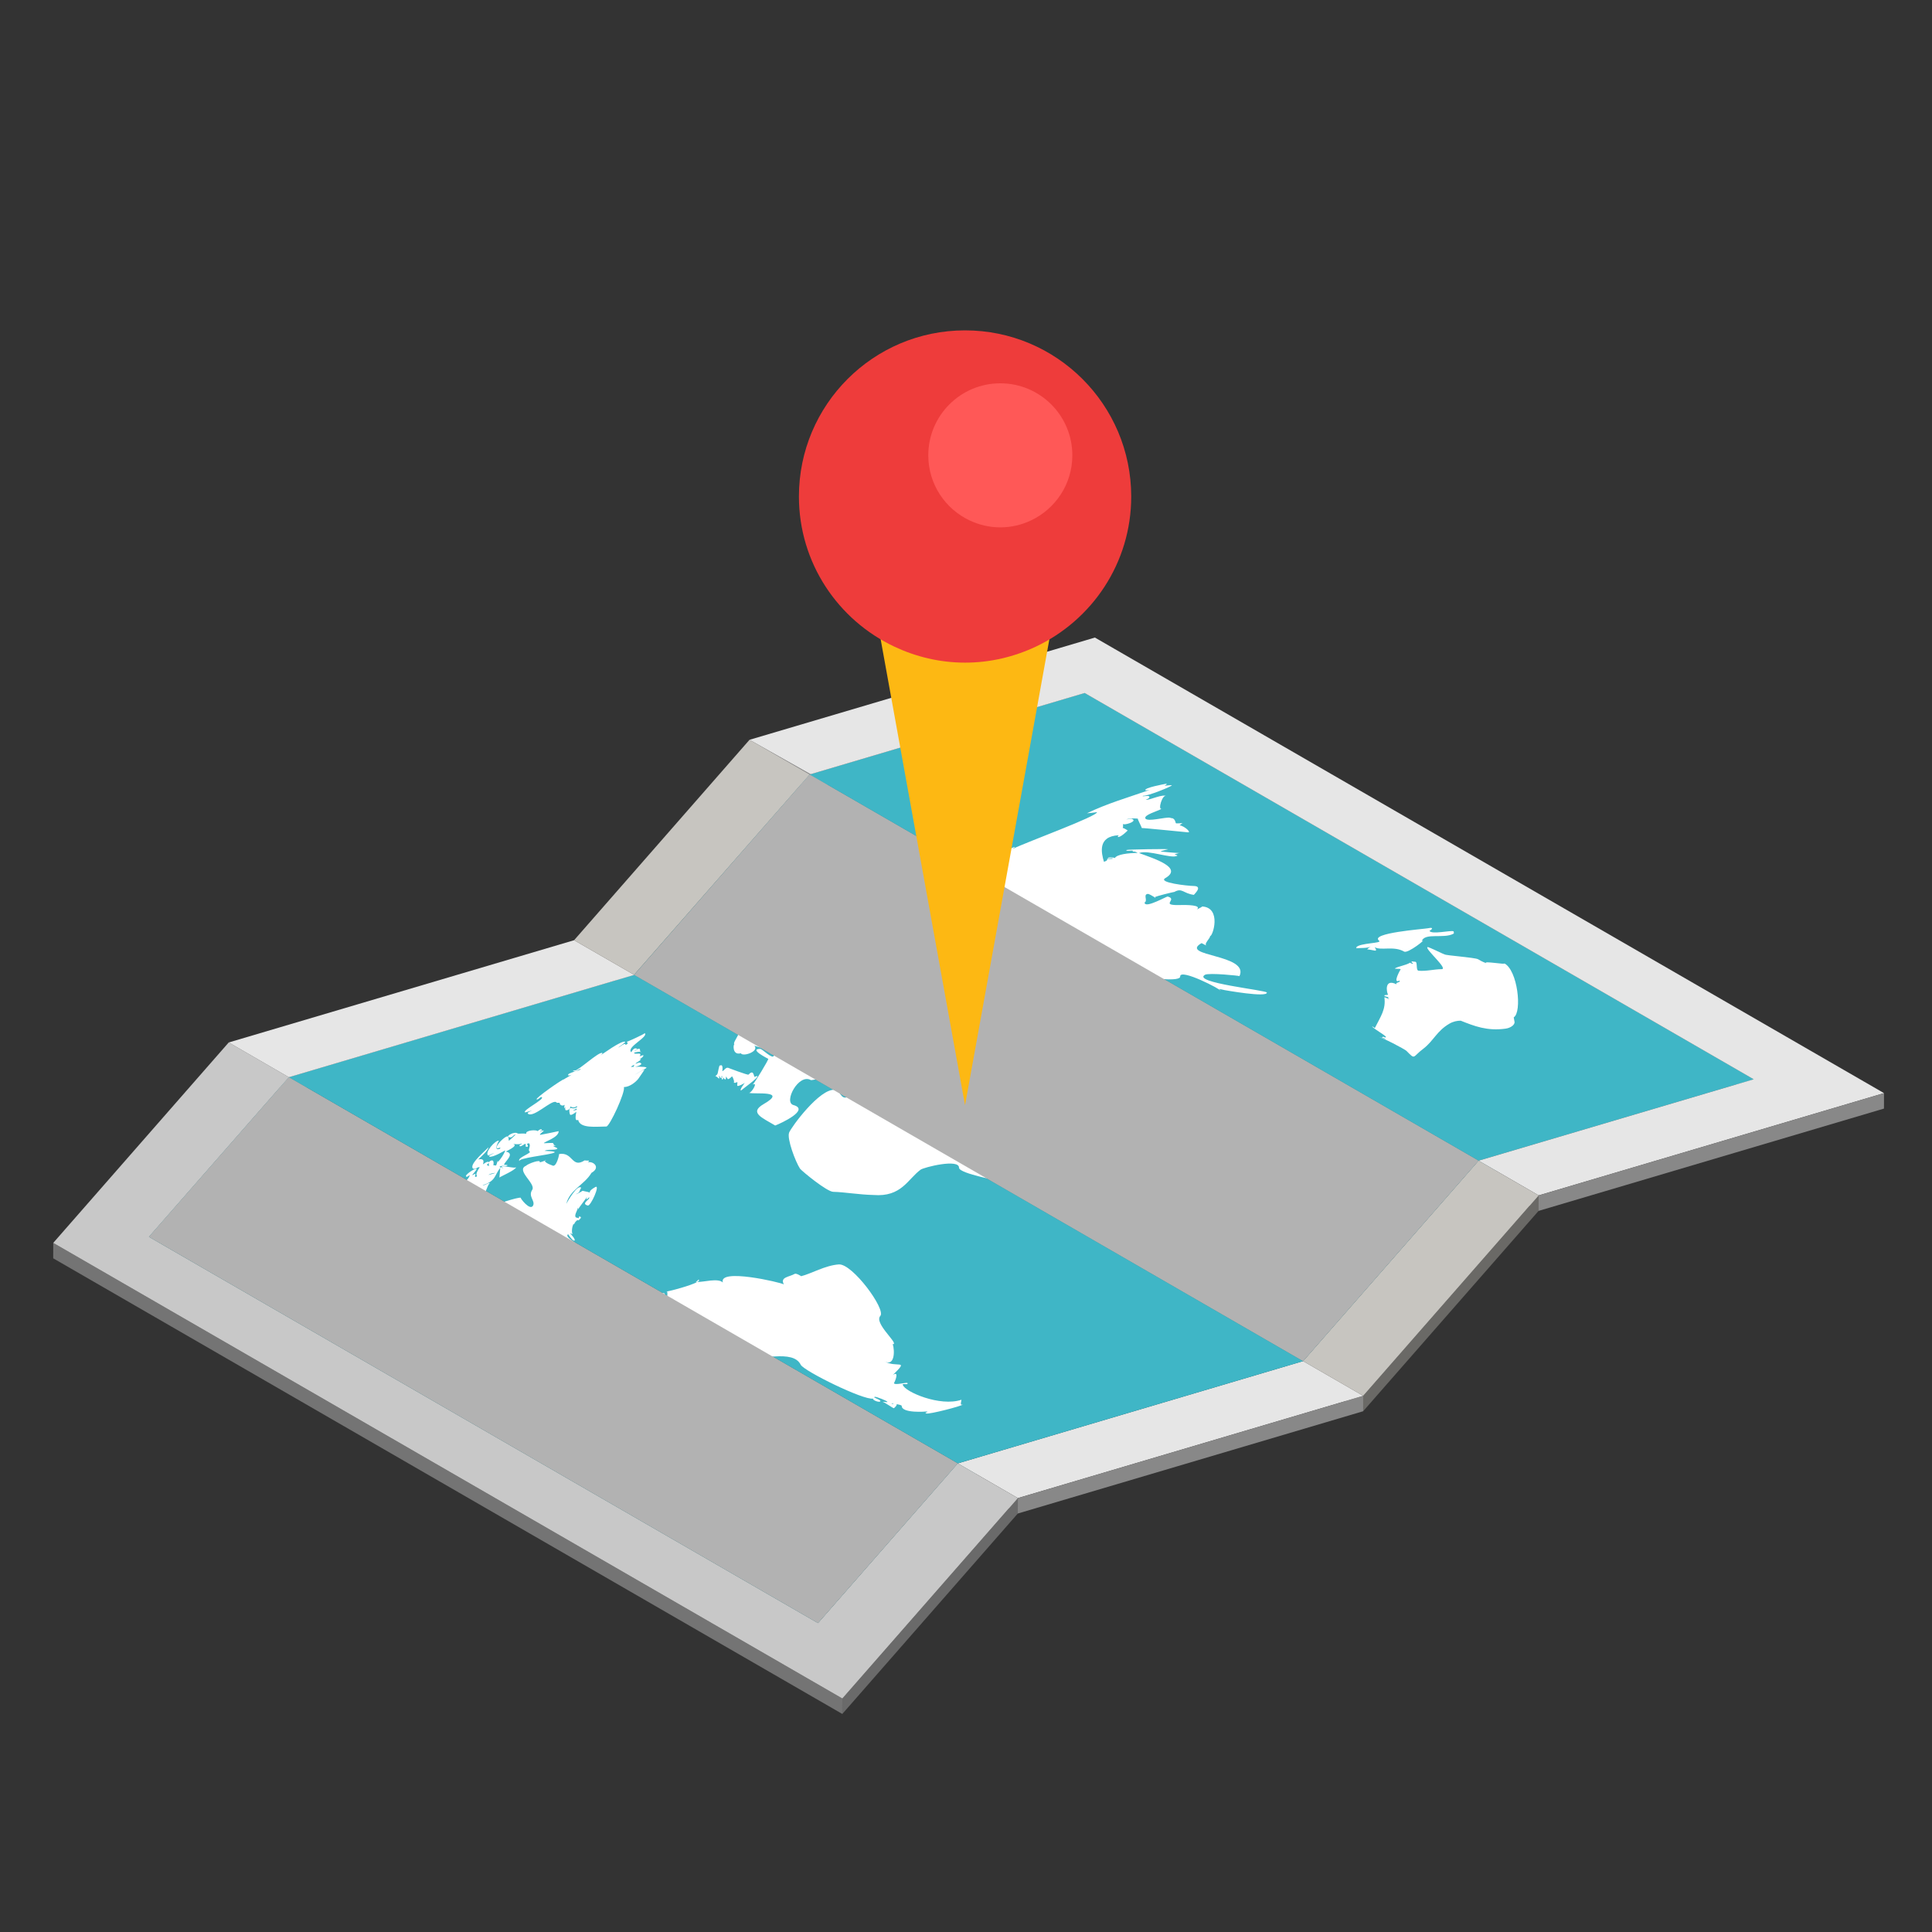 <?xml version="1.0" encoding="utf-8"?>
<!-- Generator: Adobe Illustrator 16.0.0, SVG Export Plug-In . SVG Version: 6.00 Build 0)  -->
<!DOCTYPE svg PUBLIC "-//W3C//DTD SVG 1.1//EN" "http://www.w3.org/Graphics/SVG/1.1/DTD/svg11.dtd">
<svg version="1.1" id="Layer_1" xmlns="http://www.w3.org/2000/svg" xmlns:xlink="http://www.w3.org/1999/xlink" x="0px" y="0px"
	 width="50px" height="50px" viewBox="0 0 50 50" enable-background="new 0 0 50 50" xml:space="preserve">
<rect x="0" y="0" width="50" height="50" fill="#333333" stroke="none"/>
<g>
	<g>
		<g>
			<g enable-background="new    ">
				<g>
					<polygon fill="#868686" points="20.978,20.037 20.977,20.438 19.396,19.547 19.397,19.146 					"/>
				</g>
				<g>
					<polygon fill="#888888" points="28.071,17.935 28.07,18.336 20.977,20.438 20.978,20.037 					"/>
				</g>
				<g>
					<polygon fill="#6A6966" points="20.954,20.045 20.952,20.445 16.408,25.629 16.409,25.229 					"/>
				</g>
				<g>
					<polygon fill="#74736F" points="16.413,25.23 16.411,25.631 14.855,24.733 14.857,24.333 					"/>
				</g>
				<g>
					<polygon fill="#555552" points="20.954,20.045 20.952,20.445 16.411,25.631 16.413,25.23 					"/>
				</g>
				<g>
					<polygon fill="#868686" points="45.386,27.932 45.385,28.332 28.07,18.336 28.071,17.935 					"/>
				</g>
				<g>
					<polygon fill="#868686" points="7.475,27.879 7.474,28.278 5.917,27.38 5.919,26.979 					"/>
				</g>
				<g>
					<polygon fill="#888888" points="16.413,25.23 16.411,25.631 7.474,28.278 7.475,27.879 					"/>
				</g>
				<g>
					<polygon fill="#74736F" points="33.724,35.226 33.723,35.625 16.411,25.631 16.413,25.23 					"/>
				</g>
				<g>
					<polygon fill="#1D555D" points="33.724,35.226 33.723,35.625 16.411,25.631 16.413,25.23 					"/>
				</g>
				<g>
					<polygon fill="#246973" points="38.265,30.039 38.264,30.44 20.952,20.445 20.954,20.045 					"/>
				</g>
				<g>
					<polygon fill="#3FB6C6" points="38.265,30.039 33.724,35.226 16.413,25.23 20.954,20.045 					"/>
				</g>
				<g>
					<polygon fill="#1B4E55" points="38.265,30.039 38.264,30.44 33.723,35.625 33.724,35.226 					"/>
				</g>
				<g>
					<polygon fill="#74736F" points="35.279,36.124 35.278,36.523 33.723,35.625 33.724,35.226 					"/>
				</g>
				<g>
					<polygon fill="#256B75" points="33.724,35.226 33.723,35.625 24.785,38.273 24.786,37.873 					"/>
				</g>
				<g>
					<polygon fill="#E6E6E6" points="33.724,35.226 35.279,36.124 26.341,38.771 24.786,37.873 					"/>
				</g>
				<g>
					<polygon fill="#3FB6C6" points="33.724,35.226 24.786,37.873 7.475,27.879 16.413,25.23 					"/>
				</g>
				<g>
					<polygon fill="#E6E6E6" points="5.919,26.979 14.857,24.333 16.413,25.23 7.475,27.879 					"/>
				</g>
				<g>
					<polygon fill="#256B75" points="45.386,27.932 45.385,28.332 38.264,30.44 38.265,30.039 					"/>
				</g>
				<g>
					<polygon fill="#3FB6C6" points="45.386,27.932 38.265,30.039 20.954,20.045 28.071,17.935 					"/>
				</g>
				<g>
					<polygon fill="#E6E6E6" points="48.758,28.29 39.82,30.937 38.265,30.039 45.386,27.932 28.071,17.935 20.978,20.037 
						19.397,19.146 28.336,16.5 					"/>
				</g>
				<g>
					<polygon fill="#868686" points="39.82,30.937 39.818,31.338 38.264,30.44 38.265,30.039 					"/>
				</g>
				<g>
					<polygon fill="#888888" points="48.758,28.29 48.757,28.69 39.818,31.338 39.82,30.937 					"/>
				</g>
				<g>
					<polygon fill="#6A6966" points="39.82,30.937 39.818,31.338 35.278,36.523 35.279,36.124 					"/>
				</g>
				<g>
					<polygon fill="#C7C5C0" points="39.82,30.937 35.279,36.124 33.724,35.226 16.413,25.23 14.857,24.333 19.397,19.146 
						20.954,20.045 16.409,25.229 33.724,35.226 38.265,30.039 					"/>
				</g>
				<g>
					<polygon fill="#246973" points="24.786,37.873 24.785,38.273 7.474,28.278 7.475,27.879 					"/>
				</g>
				<g>
					<polygon fill="#888888" points="35.279,36.124 35.278,36.523 26.34,39.17 26.341,38.771 					"/>
				</g>
				<g>
					<polygon fill="#868686" points="26.341,38.771 26.34,39.17 24.785,38.273 24.786,37.873 					"/>
				</g>
			</g>
			<g enable-background="new    ">
				<g>
					<polygon fill="#6A6A6A" points="7.475,27.879 7.474,28.278 3.854,32.409 3.855,32.009 					"/>
				</g>
				<g>
					<polygon fill="#3FB6C6" points="24.786,37.873 21.17,42.005 3.855,32.009 7.475,27.879 					"/>
				</g>
				<g>
					<polygon fill="#1B4E55" points="24.786,37.873 24.785,38.273 21.169,42.405 21.17,42.005 					"/>
				</g>
				<g>
					<polygon fill="#1D555D" points="21.17,42.005 21.169,42.405 3.854,32.409 3.855,32.009 					"/>
				</g>
				<g>
					<polygon fill="#747474" points="21.8,43.957 21.799,44.357 1.377,32.565 1.378,32.166 					"/>
				</g>
				<g>
					<polygon fill="#6A6A6A" points="26.341,38.771 26.34,39.17 21.799,44.357 21.8,43.957 					"/>
				</g>
				<g>
					<polygon fill="#C8C8C8" points="26.341,38.771 21.8,43.957 1.378,32.166 5.919,26.979 7.475,27.879 3.855,32.009 21.17,42.005 
						24.786,37.873 					"/>
				</g>
			</g>
		</g>
		<g>
			<path fill="#FFFFFF" d="M18.069,33.113c0.021,0.008-0.05,0.055-0.062,0.063c0.011,0.002,0.023,0.003,0.037,0.003
				C18.094,33.151,18.11,33.126,18.069,33.113z"/>
			<path fill="#FFFFFF" d="M17.252,33.419c-0.01,0.006-0.004,0.006,0.011,0.005C17.259,33.419,17.256,33.417,17.252,33.419z"/>
			<path fill="#FFFFFF" d="M16.817,34.08c0.034-0.006,0.069-0.016,0.102-0.025c-0.011-0.006-0.021-0.009-0.03-0.014
				C16.859,34.029,16.838,34.049,16.817,34.08z"/>
			<path fill="#FFFFFF" d="M16.123,34.182C16.124,34.18,16.121,34.19,16.123,34.182L16.123,34.182z"/>
			<path fill="#FFFFFF" d="M8.829,33.074C8.837,33.067,8.82,33.082,8.829,33.074L8.829,33.074z"/>
			<path fill="#FFFFFF" d="M15.212,30.083c0.019-0.014,0.034-0.03,0.028-0.044c-0.002-0.005-0.105-0.001-0.106-0.01
				c-0.344,0.221-0.297-0.224-0.665-0.163c0.009-0.001-0.069,0.378-0.185,0.291c0.005,0.005-0.193-0.065-0.182-0.118
				c-0.043,0.019-0.13,0.042-0.134,0.044c0.045-0.095-0.303,0.032-0.356,0.088c-0.271,0.118,0.264,0.459,0.162,0.622
				c-0.112,0.168,0.077,0.278,0.025,0.401c-0.075,0.166-0.35-0.201-0.322-0.198c-0.089-0.012-0.644,0.169-0.761,0.236
				c-0.001-0.01-0.066-0.119-0.085-0.119c-0.048-0.001-0.053,0.043-0.101,0.047c-0.085,0.006,0.095-0.552,0.156-0.543
				c-0.07-0.009-0.125,0.067-0.199,0.056c0.356-0.107,0.307-0.267,0.46-0.447c-0.008,0.088-0.015,0.176-0.022,0.248
				c0.038-0.031,0.423-0.195,0.435-0.27c-0.009,0.048-0.329-0.042-0.373-0.018c-0.015,0.01,0.049,0.042,0.031,0.061
				c-0.009-0.026-0.022-0.052-0.065-0.031c-0.001-0.006-0.02-0.017-0.027-0.017c0.072-0.056,0.14,0.002,0.203-0.034
				c0.034-0.02-0.078-0.021-0.084-0.02c0-0.071,0.305-0.29,0.048-0.342c-0.017-0.002,0.344-0.152,0.188-0.196
				c0.068,0.003,0.183,0.017,0.213-0.015c0.045,0.021-0.098,0.042-0.035,0.073c0.02,0.01,0.122-0.056,0.129-0.065
				c0.039,0.021,0.005,0.065,0.015,0.07c0.11,0.042,0.032-0.072,0.029-0.074c0.034,0.008,0.027-0.003,0.055-0.011
				c0.075,0.077-0.051,0.179,0.031,0.226c-0.031,0.064-0.36,0.164-0.268,0.247c-0.099-0.088,0.79-0.168,0.896-0.229
				c0.069-0.04-0.243-0.041-0.254-0.045c0.075-0.046,0.261-0.013,0.32-0.047c0.054-0.03-0.104-0.057-0.086-0.082
				c0-0.001,0.002-0.003,0.003-0.004c0.026,0.005,0.039,0.014,0.065-0.001c-0.038,0.021-0.085-0.058-0.078-0.069
				c-0.05-0.007-0.241,0.009-0.238,0.005c-0.021-0.03,0.387-0.144,0.38-0.312c-0.036,0.01-0.474,0.098-0.478,0.096
				c-0.037-0.016,0.112-0.1,0.089-0.114c-0.007-0.004-0.069,0.022-0.086,0.027c-0.003-0.002-0.005-0.006-0.009-0.007
				c0.015-0.007,0.061-0.017,0.053-0.034c-0.026-0.045-0.102,0.018-0.111,0.032c-0.035-0.042-0.324-0.027-0.299,0.07
				c-0.095-0.021-0.149,0.002-0.215-0.007c-0.087-0.07-0.295,0.063-0.25,0.085c0.109,0.053,0.124-0.056,0.191-0.061
				c0.012-0.001-0.167,0.162-0.17,0.16c-0.019-0.011,0.005-0.088-0.037-0.109c-0.052-0.027-0.336,0.247-0.272,0.303
				c0.02,0.018,0.07-0.024,0.087-0.013c0-0.001-0.014,0.029-0.014,0.028c-0.185,0.07-0.029-0.21-0.022-0.208
				c-0.089-0.028-0.392,0.317-0.277,0.384c0,0,0.124-0.063,0.153-0.065c-0.014,0.009-0.168,0.074-0.126,0.092
				c0.087,0.032,0.408-0.162,0.408-0.162s-0.006,0.027-0.006,0.03c-0.037,0.083-0.094,0.178-0.179,0.27
				c-0.006,0.003,0-0.029-0.009-0.031c-0.001,0-0.024,0.101-0.042,0.125c-0.015-0.003-0.05-0.011-0.069-0.009
				c0,0.002,0.041-0.182-0.086-0.107c-0.009,0.005-0.016,0.016-0.023,0.026c-0.054-0.035-0.149,0.058-0.16,0.057
				c0.013-0.044,0.056-0.162-0.123-0.126c0.052-0.05,0.288-0.259,0.258-0.315c0.013,0.024-0.491,0.416-0.4,0.542
				c0.031,0.049,0.133-0.021,0.147-0.027c0.009,0.009,0.025,0.003,0.037,0c-0.024,0.032-0.129,0.19-0.07,0.224
				c0,0.004-0.023,0.026-0.019,0.024c-0.008,0.004-0.023,0.002-0.033,0.005c-0.007-0.011,0.01-0.081,0.01-0.081
				c-0.012-0.005-0.067,0.036-0.092,0.033c0.004,0.005,0.129-0.144,0.121-0.157c-0.024-0.042-0.343,0.172-0.265,0.198
				c0.037,0.012,0.059-0.038,0.089-0.038c-0.037,0.108-0.121,0.205-0.392,0.281c0.082-0.091-0.321,0.061-0.264,0.131
				c-0.003-0.003,0.127,0.021,0.103,0.078c-0.002,0.001-0.03,0.011-0.035,0.01c-0.014-0.017-0.071-0.038-0.115-0.007
				c-0.002-0.008,0.032-0.046,0.027-0.048c-0.011-0.004-0.271,0.229-0.364,0.237c-0.034-0.021,0.147-0.09,0.071-0.103
				c-0.194-0.033-0.477,0.213-0.598,0.262c0.002-0.006,0.005-0.009,0.009-0.015c0.006-0.003,0.004-0.05,0.004-0.05
				c-0.067-0.026-0.11,0.146-0.137,0.131c-0.003,0.001-0.047-0.057-0.063-0.061c-0.008,0-0.039,0.008-0.044,0.013
				c0.011-0.007-0.012,0.126-0.064,0.111c0.001-0.003,0.006-0.014,0.008-0.023c-0.083,0.136-2.703,1.315-2.31,1.501
				c0.031,0.013,0.21,0.047,0.215-0.014c0.082,0.046-0.066,0.139-0.115,0.153c0.002-0.007,0.02-0.045,0.007-0.05
				c0.01,0.005-0.347,0.256-0.305,0.28c0.021,0.013,0.082-0.023,0.091-0.027c-0.008,0.005-0.053,0.066-0.027,0.079
				c0.054,0.024,0.26-0.121,0.337-0.196c-0.132,0.181-0.597,0.595-0.293,0.656c0.095,0.017,0.098-0.148,0.127-0.168
				c-0.011,0.021-0.052,0.209-0.041,0.225c0.009,0.009,0.243-0.166,0.26-0.193c-0.005,0.072,0.036,0.029,0.074-0.012
				c-0.023,0.053-0.178,0.245-0.323,0.428h0c0.032-0.004,0.064-0.004,0.097-0.004c0.188-0.197,0.387-0.412,0.429-0.462
				c-0.003,0.013-0.102,0.13-0.036,0.133c-0.01,0,0.058-0.008,0.05-0.003c0.041-0.024,0.167-0.231,0.151-0.25
				c-0.018-0.019-0.014,0.002-0.025-0.013c-0.002-0.007-0.127,0.118-0.138,0.129c0.021-0.042,0.136-0.143,0.019-0.13
				c0.098-0.104,0.107-0.205,0.202-0.288c-0.01,0.045-0.095,0.18-0.074,0.207c-0.026-0.029,0.279-0.202,0.372-0.312
				c0.002,0.005,0.007,0.007,0.014,0.009c0.021,0.003,0.037-0.063,0.044-0.076c0.053,0.03,0.032,0.002,0.104,0.034
				c0.406-0.395,0.48,0.043,0.779,0.07c0.104,0.011,0.004-0.126-0.017-0.154c0.043,0.038,0.437,0.283,0.496,0.285
				c-0.037,0.011-0.186,0.022-0.138,0.063c0.114,0.104,0.32,0.019,0.431,0.21c0.092,0.254,0.153,0.712,0.629,0.774
				c0.255,0.031,1.101,0.171,0.916,0.279c0.094-0.056,0.703,0.191,0.821,0.133c0.004-0.001,0.008-0.004,0.013-0.006
				c0.061-0.036-1.06-0.354-0.998-0.39c0.198-0.114,0.222,0.099,0.37,0.111c0.566,0.05,1.282,0.338,1.943,0.183
				c0.365-0.093,0.974-0.205,1.256-0.367c0.114-0.066,0.692,0.209,0.888,0.096c0.003-0.002-0.041-0.088,0.076-0.074
				c0.043,0.026-0.013,0.031-0.007,0.042c0.002,0.007,0.056,0.015,0.06,0.012c0.031-0.018,0.053-0.123,0.088-0.186
				c-0.21,0.047-0.459,0.043-0.669-0.004c-0.581-0.134-0.042-0.188-0.745,0.01c-0.021-0.112-0.153-0.206-0.21-0.31
				c-0.173-0.311-0.376,0.144-0.246,0.184c0.192,0.056-0.32,0.298-0.672,0.194c-0.031-0.148-0.843-0.912-0.029-0.868
				c0.012-0.008,0.028-0.008,0.045-0.007c-0.022-0.041,0.036-0.155,0.035-0.175c-0.102-0.076,0.602-0.033,0.627-0.031
				c-0.061-0.006,0.349,0.094,0.36,0.087c0.174-0.101-0.719-0.449-0.453-0.688c0.142-0.127,0.026-0.225,0.041-0.284
				c0.007-0.026-0.297-0.177-0.199-0.246c0.01,0.015,0.11,0.166,0.152,0.168c0.078,0.003-0.084-0.179-0.101-0.189
				c-0.006-0.002,0.056,0.015,0.071,0.02c-0.031-0.012-0.03-0.16,0.009-0.242c-0.004,0.002-0.007,0.004-0.01,0.003
				c0.009-0.008,0.017-0.016,0.022-0.023c-0.003,0.007-0.008,0.013-0.012,0.021c0.017-0.011,0.047-0.054,0.065-0.051
				c-0.013-0.001-0.026,0.004-0.037,0.012c0.063-0.07,0.071-0.096,0.121-0.074c-0.02-0.009,0.104-0.08,0.027-0.099
				c-0.046-0.01-0.02,0.022-0.029,0.042c-0.022-0.013-0.062-0.013-0.072-0.019c-0.063-0.05,0.04-0.184,0.047-0.253
				c0.023,0.013-0.01,0.028,0.013,0.038c-0.016-0.008,0.212-0.286,0.218-0.318c0.007,0.013-0.02,0.052-0.014,0.055
				c0.025,0.014,0.066-0.04,0.069-0.046c0.067,0.04-0.231,0.164-0.029,0.214c0.077,0.02,0.333-0.559,0.194-0.478
				c-0.153,0.087-0.149,0.13-0.138,0.146c-0.018-0.01-0.066-0.026-0.192-0.049c0.004,0.001-0.14,0.084-0.162,0.088
				c-0.001-0.002-0.002-0.003-0.002-0.005c0.116-0.043,0.079-0.107,0.131-0.16c-0.093-0.107-0.361,0.358-0.387,0.418
				c0.081-0.365,0.474-0.5,0.651-0.806C15.56,30.21,15.343,30.039,15.212,30.083z M12.653,30.098
				c-0.006,0.029-0.005,0.062,0.01,0.077C12.555,30.157,12.623,30.123,12.653,30.098z M12.635,30.41
				c0.058-0.042,0.101-0.043,0.182-0.058C12.766,30.385,12.652,30.397,12.635,30.41L12.635,30.41z"/>
			<path fill="#FFFFFF" d="M15.152,30.131c-0.005,0.007-0.01,0.015-0.013,0.025C15.138,30.147,15.144,30.139,15.152,30.131z"/>
			<path fill="#FFFFFF" d="M15.082,30.226c-0.001,0-0.004,0.005-0.004,0.005C15.079,30.229,15.081,30.228,15.082,30.226z"/>
			<path fill="#FFFFFF" d="M13.912,29.896C13.902,29.947,13.901,29.858,13.912,29.896L13.912,29.896z"/>
			<path fill="#FFFFFF" d="M12.185,30.487C12.271,30.468,12.172,30.502,12.185,30.487L12.185,30.487z"/>
			<path fill="#FFFFFF" d="M14.189,33.248C14.182,33.201,14.191,33.259,14.189,33.248L14.189,33.248z"/>
			<path fill="#FFFFFF" d="M8.324,32.853C8.331,32.85,8.332,32.85,8.324,32.853L8.324,32.853z"/>
			<path fill="#FFFFFF" d="M8.264,32.887c-0.005,0.001-0.009,0.005-0.013,0.006C8.255,32.892,8.259,32.888,8.264,32.887z"/>
			<path fill="#FFFFFF" d="M8.829,33.074C8.714,33.171,8.852,33.053,8.829,33.074L8.829,33.074z"/>
			<path fill="#FFFFFF" d="M9.869,32.944c0.001-0.001,0.001,0.002,0.001,0.003C9.86,32.926,9.859,32.895,9.869,32.944z"/>
			<path fill="#FFFFFF" d="M10.091,32.95C10.096,32.96,10.091,32.95,10.091,32.95L10.091,32.95z"/>
			<path fill="#FFFFFF" d="M16.123,34.182C16.089,34.289,16.135,34.141,16.123,34.182L16.123,34.182z"/>
			<path fill="#FFFFFF" d="M14.355,33.288c-0.013,0.005-0.039-0.006-0.064-0.009C14.3,33.294,14.318,33.301,14.355,33.288z"/>
			<path fill="#FFFFFF" d="M14.123,30.02c0,0-0.003,0-0.004-0.001c-0.01,0.006-0.015,0.013-0.017,0.021
				C14.122,30.03,14.133,30.022,14.123,30.02z"/>
			<path fill="#FFFFFF" d="M10.307,31.351c0.003,0.001,0.002,0.005,0,0.012C10.311,31.356,10.311,31.353,10.307,31.351z"/>
			<path fill="#FFFFFF" d="M20.734,33.028c0.003,0-0.128-0.084-0.168-0.06c-0.139,0.081-0.386,0.081-0.279,0.272
				c-0.08-0.051-1.695-0.428-1.58-0.05c-0.127-0.12-0.492-0.008-0.662-0.013c-0.161,0.092-0.687,0.232-0.782,0.245
				c0.018,0.027,0.007,0.166-0.011,0.151c-0.021-0.012-0.054-0.011-0.073-0.021c-0.017-0.011,0.074-0.078-0.008-0.086
				c-0.294-0.027-0.125,0.536-0.097,0.521c-0.046,0.025-0.099,0.046-0.155,0.064c0.155,0.063,0.511,0.189,0.5,0.195
				c-0.237,0.137,0.371,0.556,0.352,0.466c0.368,0.276,0.771,0.283,1.459,0.422c0.423,0.086,1.293-0.229,1.494,0.188
				c0.091,0.163,1.624,0.921,1.874,0.874c-0.032,0.029,0.132,0.103,0.179,0.075c0.048-0.028-0.121-0.083-0.158-0.11
				c0.003,0.001,0.018-0.01,0.021-0.011c0.022-0.013,0.332,0.106,0.326,0.133c-0.023,0.015-0.096-0.017-0.125,0
				c0.025-0.016,0.276,0.172,0.296,0.161c-0.01,0.006,0.099-0.083,0.063-0.104c0.034,0.003,0.126,0.021,0.136,0.042
				c-0.004,0.204,0.645,0.148,0.645,0.147c0.008,0.003,0.022,0.009,0.027,0.012c-0.035,0.014-0.083,0.013-0.037,0.039
				c0.063,0.031,0.949-0.198,0.944-0.232c-0.002,0-0.002-0.001,0-0.003c-0.088,0.052-0.027-0.11-0.032-0.12
				c-0.555,0.189-1.465-0.207-1.516-0.381c-0.035-0.057,0.138,0.011,0.121-0.047c-0.012-0.037-0.325,0.064-0.354-0.001
				c0.023-0.023,0.152-0.34-0.028-0.21c0.44-0.434,0.103-0.167-0.225-0.36c0.273,0.158,0.281-0.261,0.222-0.446
				c0.008,0.007,0.018,0.009,0.025,0.005c0.089-0.052-0.515-0.551-0.344-0.731c0.143-0.175-0.722-1.352-1.074-1.331
				C21.356,32.747,20.994,32.964,20.734,33.028z M17.421,33.631C17.453,33.758,17.372,33.463,17.421,33.631L17.421,33.631z
				 M23.134,36.334C23.041,36.336,23.069,36.296,23.134,36.334L23.134,36.334z"/>
			<path fill="#FFFFFF" d="M17.421,33.631C17.419,33.622,17.426,33.646,17.421,33.631L17.421,33.631z"/>
			<path fill="#FFFFFF" d="M14.318,29.582c0.005,0.001,0.011,0.001,0.013,0.001C14.324,29.579,14.32,29.579,14.318,29.582z"/>
			<path fill="#FFFFFF" d="M16.682,27.679c-0.099,0.037-0.173,0.094-0.258,0.137c0.117-0.072,0.128-0.075,0.292-0.169
				c0.071-0.041-0.138-0.042-0.278-0.039c0.055-0.008,0.239-0.067,0.118-0.107c-0.025-0.009-0.084,0.028-0.113,0.03
				c0.054-0.063,0.119-0.06,0.147-0.13c0.004,0.006-0.034,0.012-0.044,0.012c0.048-0.026,0.099-0.056,0.106-0.098
				c0.002-0.022-0.081,0.021-0.098,0.021c0.071-0.107-0.071-0.051-0.125-0.07c-0.077-0.026,0.088-0.051,0.146-0.047
				c-0.012-0.022-0.018-0.072-0.012-0.07c-0.075-0.031-0.073,0.049-0.145,0.04c0.006-0.004,0.098-0.031,0.07-0.045
				c-0.091-0.054-0.141,0.083-0.152,0.087c-0.141-0.127,0.465-0.402,0.347-0.495c0.02,0.017-0.467,0.236-0.461,0.224
				c-0.003,0.01,0.068,0.049-0.036,0.082c0.007-0.087-0.158,0.072-0.186,0.067c0.025-0.017,0.196-0.139,0.182-0.147
				c-0.09-0.052-0.622,0.343-0.638,0.349c0.006-0.011,0.064-0.048,0.042-0.06c-0.089-0.041-0.62,0.462-0.709,0.453
				c0.003-0.001-0.067-0.001-0.043,0.013c0.071,0.041,0.144-0.067,0.202-0.048c-0.04,0.043-0.352,0.094-0.334,0.156
				c0.006,0.023,0.071-0.004,0.088-0.009c-0.017,0.014-0.185,0.106-0.2,0.12c-0.003-0.031-0.756,0.494-0.702,0.516
				c0.037,0.015,0.096-0.067,0.124-0.06c0.127,0.038-0.505,0.343-0.424,0.396c0.008,0.006,0.158-0.046,0.183-0.051
				c-0.04,0.022-0.14,0.056-0.108,0.085c0.145,0.118,0.606-0.362,0.725-0.301c0.061,0.036-0.028,0.013,0.095,0.019
				c0,0.077,0.1,0.088,0.124,0.051c0.016,0.011-0.039,0.151,0.021,0.055c0,0.011-0.012,0.087,0.021,0.088
				c0.089,0,0.108-0.065,0.116-0.101c0.04,0.036,0.107,0.04,0.16-0.006c0,0,0.017,0.018,0.016,0.019
				c-0.079,0.063-0.153,0.029-0.158,0.029c-0.082-0.005-0.038,0.156-0.032,0.168c0.018,0.035,0.115-0.027,0.164-0.071
				c-0.019,0.103-0.046,0.258,0.047,0.209c0.048,0.234,0.473,0.173,0.73,0.173c0.084,0.002,0.498-0.892,0.454-1.02
				c0.152-0.003,0.307-0.13,0.374-0.216C16.546,27.887,16.682,27.679,16.682,27.679z M16.423,27.556
				c-0.006,0.009-0.043,0.046-0.01,0.053c-0.05,0.002-0.085,0.002-0.085,0.002C16.324,27.604,16.4,27.559,16.423,27.556z
				 M13.791,28.724C13.793,28.717,13.82,28.703,13.791,28.724L13.791,28.724z M14.922,28.724c-0.023,0.004-0.076,0.018-0.093,0.019
				c0.011-0.014,0.076-0.044,0.093-0.054C14.927,28.686,14.927,28.7,14.922,28.724z"/>
			<path fill="#FFFFFF" d="M16.588,27.228c0.011-0.006,0.003-0.008-0.013-0.009C16.579,27.227,16.583,27.23,16.588,27.228z"/>
			<path fill="#FFFFFF" d="M18.605,27.912c0.024,0.003-0.003-0.063,0.004-0.074c0.021,0.012,0.02,0.061,0.06,0.064
				c0.013-0.015-0.007-0.05,0.013-0.058c0.026,0.018-0.024,0.084,0.004,0.09c0.046,0.007,0.022-0.05,0.028-0.054
				c0.01,0.01,0.027,0.05,0.054,0.055c0.028,0.004,0.016-0.07,0.019-0.072c0.01-0.001,0.039,0.058,0.051,0.063
				c0.024,0.011,0.096-0.058,0.105-0.07c0.036,0.028,0.08,0.181,0.036,0.157c0.04,0.021,0.054,0.007,0.103-0.009
				c0.009,0.02-0.013,0.096,0.004,0.099c0.034,0.012,0.159-0.056,0.188-0.079c-0.002,0.01-0.146,0.185-0.096,0.198
				c-0.006-0.004,0.482-0.349,0.419-0.373c-0.01-0.004-0.069,0.021-0.072,0.021c-0.022-0.051-0.028-0.191-0.153-0.06
				c0.002,0.027-0.551-0.183-0.525-0.175c-0.076-0.021-0.106,0.09-0.159,0.083c0.013,0.001,0.025-0.155-0.023-0.15l-0.041,0.009
				c-0.014,0.008-0.038,0.15-0.048,0.189c-0.008,0.033-0.012,0.044-0.064,0.083C18.557,27.858,18.592,27.91,18.605,27.912z"/>
			<path fill="#FFFFFF" d="M30.396,23.083c-0.002,0.001-0.002,0.002-0.005,0.003C30.402,23.083,30.401,23.082,30.396,23.083z"/>
			<path fill="#FFFFFF" d="M30.545,25.274C30.545,25.27,30.545,25.29,30.545,25.274L30.545,25.274z"/>
			<path fill="#FFFFFF" d="M30.52,22.077c0.017,0,0.028,0,0.026-0.002C30.548,22.073,30.534,22.075,30.52,22.077z"/>
			<path fill="#FFFFFF" d="M22.119,24.298c0.001,0.003,0.009,0.005,0.019,0.006C22.12,24.29,22.108,24.284,22.119,24.298z"/>
			<path fill="#FFFFFF" d="M30.609,21.303c0,0,0.008,0.001,0.009,0C30.617,21.302,30.613,21.302,30.609,21.303z"/>
			<path fill="#FFFFFF" d="M31.315,24.224c0.064,0.035,0.318-0.739-0.209-0.765c0.037,0.001-0.137,0.078-0.133,0.079
				c0.146-0.12-0.283-0.119-0.41-0.116c-0.534,0.017-0.144-0.115-0.287-0.198c-0.006-0.003-0.05-0.022-0.058-0.022
				c-0.034,0-0.536,0.285-0.588,0.18c-0.004-0.006-0.01-0.012-0.013-0.02c0.097-0.055-0.035-0.199,0.076-0.226
				c0.04-0.013,0.134,0.056,0.188,0.085c0.06-0.036,0.471-0.132,0.513-0.139c0.201-0.112,0.229,0.041,0.503,0.077
				c-0.007-0.001,0.251-0.226-0.003-0.23c-0.155-0.001-0.939-0.087-0.735-0.204c0.465-0.269-0.282-0.501-0.681-0.648
				c0.233-0.095,0.836,0.157,0.987,0.07c0.023-0.014-0.055-0.027-0.065-0.034c0.011-0.01,0.08-0.028,0.118-0.037
				c-0.099-0.001-0.448-0.035-0.481-0.039c0.021-0.022,0.2-0.056,0.197-0.058c-0.011-0.012-1.051,0.002-1.077,0.019
				c0-0.001-0.005,0.003-0.004,0.002c-0.034,0.034,0.139,0.012,0.157,0.012c0.013,0.058,0.022-0.009,0.132,0.061
				c-0.248,0.004-0.533,0.036-0.59,0.133c-0.043-0.024-0.201-0.02-0.18,0.005c0.018,0.015,0.116-0.011,0.124,0.006
				c0.008,0.021-0.145,0.009-0.147,0.011c0,0,0.041,0.038-0.079,0.075c-0.064-0.218-0.178-0.661,0.385-0.687
				c-0.016,0.012-0.023,0.026-0.029,0.042c0.06,0.034,0.261-0.165,0.258-0.166c-0.077-0.051-0.114-0.064-0.13-0.066
				c0.008-0.011,0.016-0.038,0.007-0.105c0.01,0.05,0.392-0.061,0.238-0.126c-0.031-0.012-0.111,0.012-0.152,0.008
				c0.096-0.022,0.18-0.028,0.3-0.017c-0.014,0.006,0.1,0.22,0.104,0.244c0.001-0.009,1.221,0.115,1.193,0.11
				c0.097,0.012-0.086-0.163-0.217-0.181c0.005-0.003,0.058-0.049,0.081-0.056c-0.039-0.002-0.169,0.016-0.179-0.001
				c-0.003-0.006-0.021-0.139-0.124-0.129c-0.002-0.004-0.007-0.007-0.023-0.01c-0.123-0.024-0.579,0.115-0.64,0.019
				C29.6,21.087,29.946,21,30.077,20.925c-0.136,0.079,0.017-0.42,0.115-0.312c-0.072-0.086-0.443,0.101-0.542,0.087
				c0.04-0.016,0.138-0.063,0.078-0.097c-0.021-0.013-0.184,0.012-0.176,0.008c0.006-0.004,0.053-0.001,0.026-0.017
				c0.105,0.021,0.768-0.25,0.749-0.271c-0.008-0.009-0.168,0.011-0.186,0.012c0.003-0.013,0.084-0.039,0.04-0.052
				c-0.063,0.013-0.573,0.103-0.54,0.171c0.039,0,0.077-0.002,0.114-0.011c-0.57,0.199-1.113,0.355-1.625,0.605
				c0.021-0.001,0.27-0.026,0.26-0.032c0.035,0.102-1.846,0.785-2.163,0.946c-0.016-0.009,0.04-0.03,0.038-0.037
				c-0.003-0.001-0.005-0.002-0.008-0.004c-0.03-0.009-0.351,0.18-0.353,0.178c0.006,0.005,0.052-0.006,0.06-0.008
				c-0.01,0.008-0.086,0.047-0.077,0.057c-0.02-0.016,0.192-0.029,0.195-0.029c-0.114,0.078-0.301,0.13-0.487,0.237
				c-0.02,0.011,0.095,0.036,0.118,0.044c-0.083,0.025-1.042,0.18-0.948,0.287c0.013,0.017,0.113-0.008,0.141-0.005
				c-0.335,0.065-0.605,0.38-0.853,0.396c0.012-0.012,0.082-0.052,0.054-0.069c-0.065-0.037-0.148,0.132-0.145,0.134
				c0.024,0.014,0.063-0.022,0.075-0.031c0.028,0.033-0.215,0.135-0.161,0.167c-0.075-0.043,0.178-0.239,0.099-0.269
				c-0.242-0.097-0.955,0.431-0.911,0.416c-0.173,0.068-0.152,0.145-0.329,0.212c-0.031,0.027-0.316,0.286-0.274,0.311
				c0.011,0.007,0.146-0.062,0.174-0.069c-0.014,0.066-0.341,0.181-0.273,0.231c0.042,0.028,0.316-0.078,0.333-0.068
				c0.003,0.022-0.283,0.123-0.342,0.135c0.005-0.009,0.053-0.034,0.048-0.042c-0.042-0.061-0.104,0.121-0.095,0.106
				c0.056-0.014,0.06-0.041,0.115-0.051c-0.011,0.016-0.132,0.055-0.108,0.078c0.003,0.002,0.005,0.004,0.009,0.005
				c-0.073,0.016-0.151,0.028-0.188,0.027c0.035,0.026,0.096,0.08,0.071,0.08c0.005,0.001,0.012,0.002,0.017,0.003
				c-0.319-0.026-0.655,0.028-0.366,0.221c-0.003-0.001,0.16-0.012,0.166-0.012c0.06,0.104,0.178-0.093,0.276,0.006
				c-0.084,0.032-0.883,0.286-0.836,0.308c0.004,0.003,0.254-0.053,0.283-0.064c0.126,0.065-0.124,0.06-0.165,0.063
				c-0.01,0.021-0.079,0.136-0.173,0.207c-0.081-0.019,0.011-0.026-0.024-0.047c-0.035-0.02-0.271,0.433-0.42,0.382
				c-0.014-0.035,0.076-0.041,0.065-0.072c-0.083,0.017-0.226,0.078-0.284,0.084c0.002,0.02,0.267,0.038,0.254,0.027
				c0.013,0.013,0.015,0.034,0.043,0.041c-0.338,0.032-0.111,0.163-0.095,0.185c0.025,0.07-0.295,0.064-0.266,0.135
				c0.008,0.022,0.167-0.025,0.191-0.024c-0.069,0.121-0.46,0.073-0.598,0.082c0.078-0.087,0.905-0.395,0.271-0.281
				c-0.378,0.057-0.528,0.179-0.757,0.281c0.003-0.005,0.062-0.066,0.047-0.073c-0.09-0.034-0.189,0.098-0.2,0.101
				c0,0-0.009-0.042-0.01-0.043c-0.099-0.003-0.059,0.068-0.075,0.09c-0.008,0-0.015,0-0.021-0.001
				c0.016,0.01,0.019,0.029-0.042,0.069c-0.01-0.012,0.002-0.069-0.029-0.072c0.006,0.001-0.175,0.156-0.214,0.168
				c0.015-0.001,0.061-0.013,0.081-0.009c-0.093,0.045-0.088,0.053-0.104,0.112c-0.117-0.08-0.083,0.055-0.058,0.091
				c-0.132-0.022-0.059,0.025-0.046,0.057c-0.129-0.038-0.129,0.1-0.178,0.168c0.006,0.006,0.015,0.011,0.026,0.014
				c0.027,0.002,0.072-0.088,0.09-0.104c0.273,0.147-0.13,0.501-0.046,0.555c-0.033-0.022-0.064,0.294,0.165,0.229
				c0.05,0.099,0.482-0.047,0.351-0.195c0.401,0.117,0.293,0.105,0.445,0.216c0.01,0.006,0.058-0.006,0.066-0.01
				c0.25-0.145,0.032-0.367,0.032-0.549c0.002-0.012-0.428,0.025-0.331-0.12c0.044-0.076,0.131-0.193,0.189-0.271
				c-0.038,0.1-0.023,0.252,0.177,0.252c0.204,0,0.436-0.191,0.638-0.284c-0.072,0.068-0.479,0.314-0.377,0.388
				c-0.005-0.005,0.071,0.011,0.066,0.014c0.018-0.014,0.115-0.149,0.121-0.117c0.03,0.024,0.078,0.036,0.1,0.061
				c-0.12,0.132-0.156,0.589-0.626,0.681c-0.028,0.098-0.298-0.177-0.345-0.179c-0.318-0.005,0.199,0.255,0.203,0.257
				c0.022,0.009-0.366,0.647-0.404,0.669c0.152-0.088-0.028,0.218-0.093,0.211c0.131,0.046,1.017-0.076,0.377,0.292
				c-0.384,0.223-0.036,0.352,0.3,0.554c0.159-0.06,0.906-0.409,0.471-0.53c-0.262-0.073,0.136-0.829,0.454-0.645
				c0.017,0.01,0.541-0.112,0.601-0.079c0.202,0.104,0.009,0.216,0.038,0.233c0.365,0.21,0.292-0.352,0.146-0.348
				c0.045-0.007,0.117-0.005,0.136-0.016c-0.007-0.066-0.796,0.085-0.925,0.011c-0.17-0.1,0.223-0.11,0.242-0.1
				c0.036,0.021,1.368,0.026,1.351-0.055c0,0-0.013-0.04-0.013-0.053c-0.05,0.006-0.434-0.005-0.397-0.026
				c0.032-0.019,0.21-0.225,0.311-0.176c0.019,0.008,0.03,0.094,0.062,0.102c0.111,0.024,0.038-0.067,0.038-0.066
				c0.031,0.02,0.066,0.092,0.064,0.109c0.023-0.009,0.123-0.039,0.125-0.047c0.015,0.008-0.034,0.063,0.098,0.027
				c-0.012,0.009,0.014,0.067,0.024,0.072c0.014-0.047,0.005-0.049,0.036-0.084c0.017,0.011-0.03,0.025-0.01,0.046
				c0.012-0.001,0.089-0.003,0.117,0.003c-0.003-0.021-0.04-0.053-0.036-0.064c0.071,0.041,0.632-0.292,0.561-0.331
				c0.622,0.243,0.292,0.501-0.229,0.709c-0.075,0.029-0.878,0.413-0.493,0.396c-0.257,0.01-0.724,0.112-0.91,0.179
				c-0.176,0.059-0.166-0.173-0.314-0.19c-0.392-0.05-1.141,0.977-1.188,1.107c-0.061,0.153,0.162,0.75,0.283,0.934
				c0.066,0.077,0.691,0.591,0.857,0.598c0.287,0.006,0.672,0.074,1.043,0.082c0.726,0.057,0.883-0.406,1.22-0.655
				c0.087-0.063,1.005-0.293,0.994-0.048c0.015,0.153,1.048,0.335,1.294,0.401c0.546,0.14,0.433,0.545,1.159,0.629
				c0.498,0.053,1.107,0.405,1.529,0.458c0.32,0.04,0.458-0.213,0.678-0.339c0.499-0.29-0.369-0.965-0.439-1.144
				c-0.301-0.124-0.013-0.543-0.448-0.795c-0.07-0.045-1.097-0.332-0.797-0.506c0.285-0.164-0.202-1.116-0.423-1.216
				c-0.059-0.028-0.628,0.312-0.75,0.381c0.024-0.167-2.325-0.23-2.622-0.478c0.065,0.011,0.29,0.063,0.347,0.027
				c0.022-0.011-0.077-0.081-0.098-0.101c0.203,0.102,2.428,0.32,2.432,0.378c-0.035-0.369,0.873-0.903,0.293-1.212
				c0.03,0.019-0.778,0.041-0.694-0.009c-0.106,0.063,0.036,0.217-0.121,0.307c-0.103,0.06-0.193-0.135-0.307-0.068
				c-0.026,0.014,0.064,0.058,0.064,0.063c0.007-0.006-0.902-0.044-0.594-0.178c0.058-0.025,0.825,0.059,0.809-0.105
				c-0.023-0.136,1.458-0.378,1.618-0.52c0.021,0.042-0.076,0.088-0.068,0.101c0.024,0.031,0.424,0.019,0.377-0.088
				c0.409,0.183,2.161,0.498,1.831,0.241c-0.071-0.053-0.646-0.327-0.559-0.44c0.073-0.089,0.057-0.495-0.059-0.603
				c0.081,0.047,0.181-0.062,0.129-0.101c0.091,0.023,0.118-0.058,0.084-0.076c0.296,0.102,1.064,0.178,1.059,0.042
				c-0.012-0.224,1.082,0.344,1.043,0.368c0.013-0.007-0.03-0.041-0.036-0.047c0.027,0.003,0.138,0.031,0.146,0.031
				c0,0,1.098,0.199,1.09,0.063c0-0.06-1.952-0.257-1.602-0.46c0.1-0.057,0.898,0.024,0.893,0.035c0.27-0.57-1.58-0.509-0.982-0.854
				c0.014,0.001,0.105,0.06,0.144,0.067C31.121,24.452,31.341,24.265,31.315,24.224z M22.485,24.224
				c-0.007,0.005-0.018,0.011-0.034,0.016C22.497,24.216,22.524,24.195,22.485,24.224z M22.597,24.597
				c0.159-0.093-0.035-0.168-0.278-0.2c0.128,0.001,0.247-0.038,0.361-0.087c-0.004,0.001-0.088,0.062-0.079,0.077
				C22.615,24.406,23.008,24.527,22.597,24.597z M22.69,24.304c0.078-0.035,0.235-0.007,0.242-0.011
				C22.893,24.315,22.764,24.287,22.69,24.304z M26.328,21.947C26.375,21.875,26.353,21.916,26.328,21.947L26.328,21.947z"/>
			<path fill="#FFFFFF" d="M29.919,23.234c-0.008,0-0.021-0.005-0.036-0.013C29.867,23.23,29.875,23.236,29.919,23.234z"/>
			<path fill="#FFFFFF" d="M19.533,25.981C19.517,25.972,19.486,25.975,19.533,25.981L19.533,25.981z"/>
			<path fill="#FFFFFF" d="M22.639,27.494c0.002,0,0.003-0.002,0.003-0.005C22.636,27.491,22.634,27.493,22.639,27.494z"/>
			<path fill="#FFFFFF" d="M23.032,27.507c0.002,0.009,0,0.018-0.014,0.021C23.049,27.518,23.047,27.512,23.032,27.507z"/>
			<path fill="#FFFFFF" d="M19.389,28.281c-0.007-0.003-0.012-0.005-0.014-0.007C19.378,28.278,19.384,28.28,19.389,28.281z"/>
			<path fill="#FFFFFF" d="M22.565,27.547c0.004,0,0.007-0.001,0.006-0.001C22.567,27.542,22.566,27.544,22.565,27.547z"/>
			<path fill="#FFFFFF" d="M36.949,24.024L36.949,24.024C36.959,24.022,36.954,24.022,36.949,24.024z"/>
			<path fill="#FFFFFF" d="M36.993,24.087c0.007,0.012,0.174-0.11-0.044-0.063c-0.014,0.003-0.007,0.001,0,0
				c-0.092,0.019-1.52,0.123-1.257,0.322c0.093,0.069-0.505,0.054-0.592,0.171c-0.009,0.001,0.008,0.017,0.015,0.024
				c0.086-0.012,0.279,0.004,0.356-0.045c-0.034,0.027-0.091,0.061-0.084,0.079c-0.007-0.018,0.203,0.033,0.212,0.028
				c0.036-0.021-0.014-0.067-0.021-0.089c0.162,0.094,0.495-0.041,0.761,0.113c0.1,0.058,0.625-0.367,0.456-0.271
				c0.079-0.228,0.577-0.051,0.827-0.195c0.008-0.004,0.002-0.054-0.004-0.058C37.558,24.066,37.041,24.197,36.993,24.087z"/>
			<path fill="#FFFFFF" d="M35.115,24.542c-0.002,0.001-0.008,0.001-0.011,0.002C35.122,24.551,35.122,24.549,35.115,24.542z"/>
			<path fill="#FFFFFF" d="M38.468,24.929c-0.115-0.043-0.161-0.071-0.216-0.104c-0.088-0.046-0.842-0.098-0.864-0.125
				c-0.045-0.009-0.421-0.203-0.445-0.189c-0.075,0.043,0.549,0.571,0.366,0.571c-0.201,0.001-0.39,0.058-0.597,0.04
				c-0.078-0.011-0.015-0.236-0.09-0.232c-0.008,0-0.081-0.009-0.079-0.01c-0.047,0.027,0.05,0.045,0.02,0.063
				c-0.009,0.002-0.078-0.022-0.067-0.03c-0.13,0.076-0.291,0.089-0.392,0.147c-0.035,0.021,0.14,0.004,0.145,0.025
				c0-0.003-0.227,0.39-0.029,0.292c0.033,0.058-0.117,0.038-0.076,0.098c-0.327-0.164-0.259,0.214-0.22,0.267
				c-0.022,0.013-0.074,0.006-0.088,0.014c-0.048,0.027,0.099,0.048,0.108,0.054c-0.066,0.02-0.015,0.005,0.008,0.046
				c-0.042-0.007-0.094-0.046-0.124-0.046c0.042,0.306-0.09,0.486-0.248,0.797c-0.007-0.006-0.055-0.05-0.07-0.038
				c0.097,0.09,0.279,0.185,0.355,0.258c0.005,0.006-0.001,0.018-0.004,0.024c-0.012-0.003-0.06-0.023-0.076-0.018
				c-0.069,0.026,0.1,0.036,0.063,0.057c-0.02-0.004-0.125-0.05-0.146-0.037c0.042-0.024,0.65,0.299,0.696,0.342
				c0.241,0.245,0.146,0.162,0.445-0.06c0.259-0.201,0.342-0.454,0.667-0.642c0.101-0.059,0.203-0.078,0.293-0.078
				c0.352,0.14,0.679,0.271,1.156,0.207c0.13-0.016,0.249-0.098,0.237-0.177c-0.007-0.038-0.013-0.077-0.021-0.116
				c0.221-0.13,0.104-1.232-0.249-1.4C39.028,24.98,38.342,24.856,38.468,24.929z"/>
		</g>
		<g>
			<g>
				<polygon fill="#B2B2B2" points="38.265,30.039 33.724,35.226 16.413,25.23 20.954,20.045 				"/>
			</g>
		</g>
		<g>
			<g>
				<polygon fill="#B2B2B2" points="24.786,37.873 21.17,42.005 3.855,32.009 7.475,27.879 				"/>
			</g>
		</g>
	</g>
	<g>
		<path fill="#FDB813" d="M24.975,16.647L24.975,16.647c-0.809,0-1.571-0.186-2.257-0.509l2.257,12.467l2.256-12.467
			C26.546,16.462,25.783,16.647,24.975,16.647z"/>
		<path fill="#EE3C3B" d="M24.975,8.55c-2.375,0-4.299,1.925-4.299,4.299c0,1.719,1.011,3.198,2.47,3.886
			c0.556,0.262,1.174,0.414,1.83,0.414c0.655,0,1.275-0.152,1.831-0.414c1.458-0.688,2.469-2.167,2.469-3.886
			C29.274,10.476,27.35,8.55,24.975,8.55z"/>
		<path fill="#FF5857" d="M25.888,9.92c-1.03,0-1.864,0.834-1.864,1.864c0,0.746,0.438,1.387,1.071,1.685
			c0.241,0.114,0.509,0.179,0.793,0.179c0.284,0,0.552-0.065,0.793-0.179c0.632-0.298,1.071-0.939,1.071-1.685
			C27.753,10.755,26.917,9.92,25.888,9.92z"/>
	</g>
</g>
</svg>
